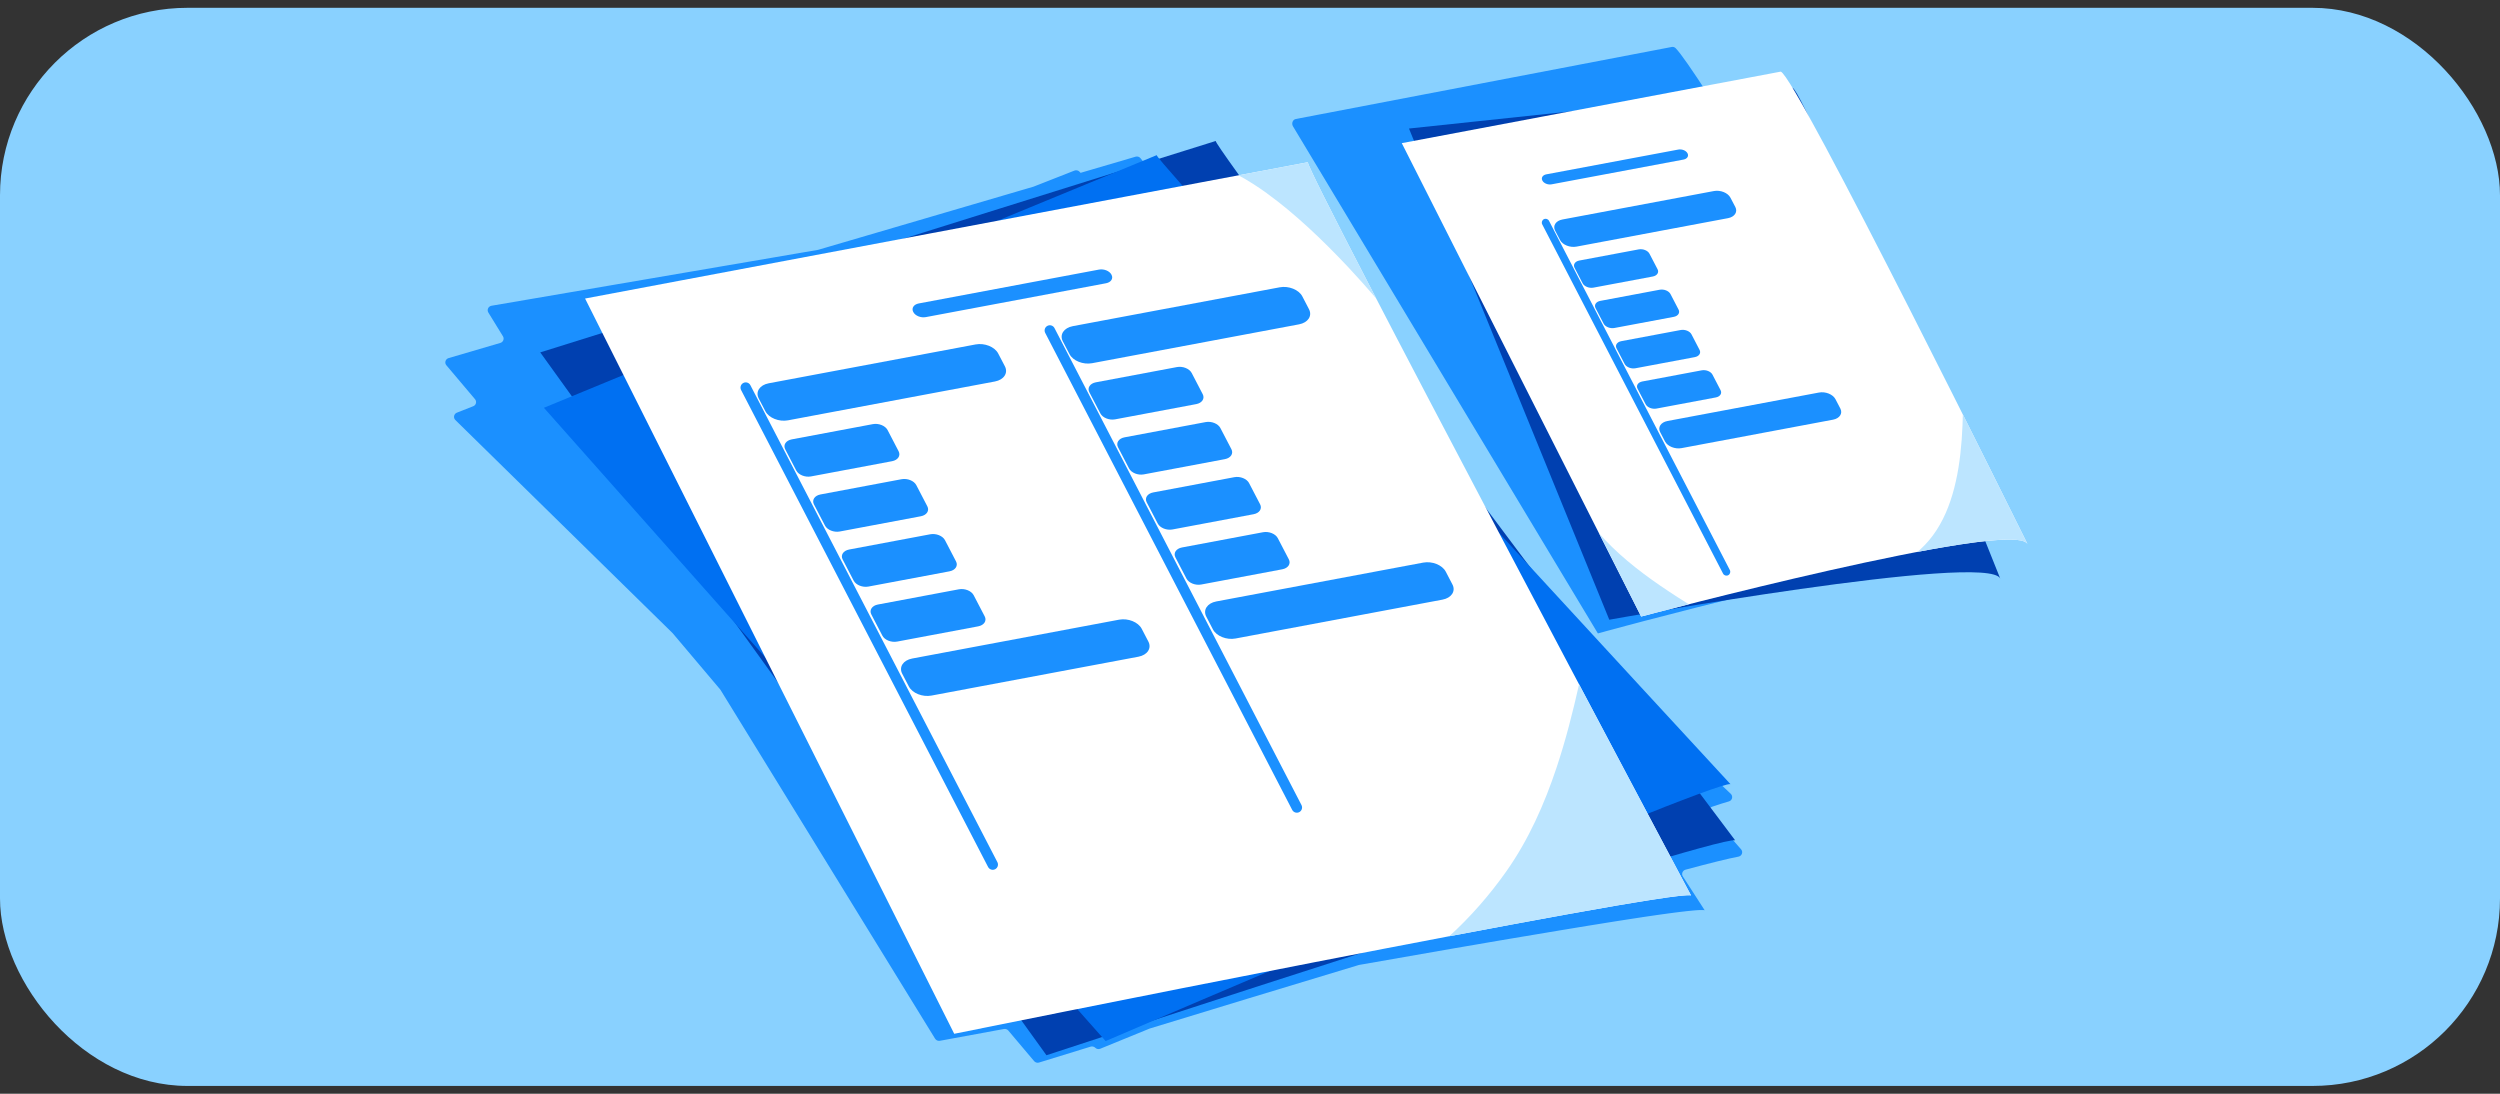 <svg width="160" height="70" viewBox="0 0 160 70" fill="none" xmlns="http://www.w3.org/2000/svg">
<rect x="0" y="0" width="160" height="70" fill="#333333" stroke="none"/>
<rect y="0.5" width="160" height="69" rx="12" fill="#89D1FF"/>
<path d="M110.766 50.802C109.198 49.318 103.254 43.697 96.321 37.117C96.315 37.11 96.308 37.104 96.302 37.097C95.277 35.924 94.236 34.734 93.192 33.539C93.183 33.528 93.174 33.518 93.165 33.505C90.073 28.681 87.038 23.931 84.594 20.074C84.496 19.918 84.397 19.763 84.301 19.611C84.299 19.607 84.296 19.603 84.294 19.598C84.204 19.457 84.117 19.317 84.027 19.178C84.014 19.157 84.001 19.135 83.988 19.114C83.902 18.979 83.819 18.846 83.736 18.715C83.729 18.706 83.723 18.695 83.718 18.687C83.637 18.556 83.554 18.427 83.475 18.301C83.46 18.277 83.447 18.256 83.431 18.232C83.357 18.116 83.285 18 83.212 17.885C83.197 17.859 83.182 17.835 83.164 17.81C83.092 17.694 83.02 17.582 82.95 17.469C82.934 17.443 82.919 17.419 82.901 17.393C82.829 17.278 82.757 17.164 82.687 17.052C82.676 17.033 82.663 17.016 82.652 16.997C82.595 16.904 82.538 16.814 82.481 16.724C82.433 16.645 82.382 16.568 82.334 16.491C82.279 16.403 82.225 16.315 82.17 16.231C82.157 16.212 82.146 16.192 82.133 16.173C82.067 16.068 82.004 15.965 81.938 15.864C81.916 15.83 81.894 15.796 81.874 15.761C81.828 15.688 81.782 15.616 81.739 15.543C81.701 15.482 81.664 15.422 81.627 15.365C81.592 15.309 81.557 15.251 81.522 15.195C81.493 15.15 81.465 15.103 81.436 15.058C81.397 14.993 81.358 14.929 81.318 14.867C81.287 14.818 81.257 14.768 81.226 14.721C81.195 14.672 81.165 14.62 81.134 14.573C81.101 14.52 81.066 14.464 81.033 14.412C81.005 14.367 80.976 14.322 80.95 14.277C80.915 14.221 80.88 14.164 80.847 14.11C80.825 14.073 80.803 14.039 80.781 14.005C80.746 13.949 80.711 13.893 80.679 13.838C80.652 13.795 80.628 13.754 80.602 13.713C80.573 13.668 80.545 13.623 80.519 13.578C80.493 13.535 80.466 13.492 80.44 13.449C80.414 13.406 80.387 13.364 80.361 13.321C80.341 13.286 80.322 13.254 80.302 13.222C80.273 13.173 80.243 13.126 80.214 13.078C80.21 13.07 80.206 13.063 80.199 13.055C80.081 12.862 79.973 12.684 79.877 12.521C79.866 12.504 79.855 12.484 79.844 12.465C79.822 12.428 79.803 12.394 79.781 12.358C79.765 12.332 79.75 12.304 79.735 12.28C79.717 12.25 79.7 12.22 79.682 12.193C79.667 12.167 79.651 12.141 79.638 12.117C79.621 12.087 79.606 12.062 79.59 12.034C79.577 12.012 79.564 11.991 79.553 11.97C79.538 11.944 79.525 11.92 79.511 11.896C79.498 11.875 79.487 11.854 79.476 11.834C79.463 11.813 79.452 11.791 79.439 11.77C79.428 11.751 79.419 11.733 79.411 11.716C79.4 11.697 79.389 11.678 79.38 11.661C79.371 11.643 79.362 11.628 79.356 11.616C79.347 11.601 79.338 11.583 79.332 11.57C79.325 11.556 79.319 11.543 79.312 11.53C79.305 11.517 79.299 11.504 79.295 11.493C79.288 11.48 79.284 11.472 79.279 11.461C79.275 11.453 79.27 11.442 79.266 11.435C79.262 11.425 79.26 11.418 79.257 11.41C79.257 11.405 79.253 11.399 79.251 11.395C79.249 11.386 79.246 11.38 79.246 11.373C79.246 11.373 79.246 11.373 79.246 11.371L74.829 12.13C74.724 12.148 74.617 12.109 74.551 12.03C73.756 11.086 73.22 10.432 73.001 10.136C72.926 10.035 72.799 9.992 72.679 10.028L69.157 11.062C69.135 11.039 69.114 11.015 69.096 10.996C69.013 10.903 68.882 10.873 68.765 10.918L66.151 11.944C66.151 11.944 66.133 11.95 66.127 11.952L52.387 15.982C52.376 15.986 52.365 15.989 52.354 15.991L31.456 19.568C31.252 19.603 31.147 19.828 31.254 20.002L32.189 21.522C32.288 21.683 32.207 21.893 32.021 21.947L28.71 22.918C28.508 22.978 28.434 23.219 28.567 23.377L30.402 25.55C30.529 25.7 30.47 25.93 30.284 26L29.242 26.41C29.047 26.487 28.994 26.734 29.143 26.882L43.038 40.512C43.038 40.512 43.051 40.525 43.056 40.531L46.089 44.121C46.098 44.132 46.106 44.145 46.115 44.156L59.846 66.476C59.909 66.579 60.03 66.632 60.15 66.611C60.661 66.517 62.128 66.246 64.25 65.856C64.355 65.837 64.464 65.875 64.532 65.955L66.183 67.911C66.26 68.001 66.383 68.037 66.497 68.003C66.933 67.868 68.104 67.507 69.799 66.986C69.904 66.954 70.02 66.982 70.097 67.057C70.182 67.141 70.307 67.164 70.417 67.119C70.835 66.948 71.958 66.489 73.577 65.828C73.585 65.824 73.594 65.822 73.603 65.82C77.315 64.683 82.067 63.235 86.951 61.764C86.962 61.76 86.972 61.757 86.986 61.755C89.046 61.391 91.083 61.035 93.041 60.696C93.238 60.661 93.435 60.627 93.63 60.595C93.704 60.582 93.779 60.569 93.855 60.556C94.05 60.522 94.243 60.49 94.433 60.458C94.504 60.445 94.574 60.434 94.644 60.421C94.834 60.389 95.025 60.357 95.213 60.323C95.281 60.312 95.347 60.299 95.415 60.288C95.629 60.252 95.844 60.215 96.058 60.179C96.091 60.172 96.122 60.168 96.155 60.162C96.35 60.127 96.545 60.095 96.74 60.063C96.801 60.052 96.86 60.042 96.919 60.033C97.14 59.994 97.361 59.958 97.58 59.922C97.583 59.922 97.585 59.922 97.587 59.922C97.797 59.885 98.005 59.851 98.213 59.816C98.275 59.806 98.336 59.795 98.397 59.786C98.592 59.754 98.783 59.722 98.973 59.69C99.015 59.684 99.054 59.677 99.096 59.668C99.273 59.638 99.446 59.611 99.619 59.581C99.68 59.57 99.742 59.561 99.801 59.55C99.976 59.52 100.149 59.493 100.32 59.465C100.375 59.456 100.429 59.447 100.484 59.437C100.644 59.411 100.804 59.383 100.962 59.358C101.019 59.349 101.076 59.338 101.132 59.33C101.31 59.302 101.483 59.272 101.656 59.244C101.686 59.239 101.719 59.233 101.75 59.229C101.912 59.203 102.074 59.177 102.232 59.152C102.284 59.143 102.339 59.134 102.392 59.126C102.558 59.1 102.722 59.072 102.882 59.047C102.911 59.042 102.937 59.038 102.963 59.034C103.114 59.01 103.261 58.986 103.408 58.963C103.46 58.954 103.511 58.946 103.563 58.939C103.725 58.913 103.885 58.888 104.041 58.864C104.049 58.864 104.058 58.862 104.067 58.86C104.218 58.836 104.367 58.813 104.514 58.791C104.555 58.785 104.597 58.778 104.638 58.772C104.785 58.748 104.932 58.727 105.072 58.706C105.085 58.706 105.098 58.701 105.109 58.699C105.243 58.68 105.372 58.66 105.501 58.641C105.541 58.635 105.582 58.628 105.622 58.624C105.758 58.605 105.891 58.585 106.018 58.566C106.025 58.566 106.029 58.566 106.033 58.564C106.158 58.547 106.281 58.53 106.399 58.512C106.43 58.508 106.463 58.504 106.493 58.5C106.614 58.482 106.734 58.465 106.848 58.45C106.852 58.45 106.855 58.45 106.859 58.45C106.969 58.435 107.076 58.42 107.179 58.407C107.207 58.403 107.234 58.401 107.26 58.397C107.361 58.384 107.459 58.371 107.551 58.36C107.56 58.36 107.566 58.36 107.575 58.358C107.665 58.347 107.75 58.337 107.834 58.328C107.858 58.326 107.882 58.322 107.904 58.319C107.987 58.311 108.068 58.3 108.142 58.294C108.147 58.294 108.151 58.294 108.155 58.294C108.23 58.285 108.3 58.279 108.366 58.272C108.383 58.272 108.401 58.27 108.418 58.268C108.484 58.261 108.547 58.257 108.607 58.253C108.664 58.249 108.714 58.246 108.762 58.244C108.775 58.244 108.786 58.244 108.797 58.244C108.843 58.244 108.887 58.242 108.924 58.242C108.961 58.242 108.99 58.242 109.018 58.246C109.025 58.246 109.031 58.246 109.038 58.246C109.062 58.249 109.084 58.253 109.099 58.257C109.099 58.257 108.589 57.468 107.702 56.093C107.597 55.93 107.682 55.711 107.873 55.66C109.434 55.24 110.61 54.946 111.259 54.826C111.482 54.785 111.576 54.525 111.429 54.356C111.042 53.916 110.359 53.138 109.443 52.093C109.307 51.939 109.373 51.699 109.57 51.632C110.015 51.482 110.376 51.366 110.648 51.291C110.864 51.231 110.932 50.961 110.77 50.806L110.766 50.802Z" fill="#1B90FF"/>
<path d="M120.707 36.12C120.759 36.112 120.808 36.101 120.86 36.092C120.95 36.075 121.038 36.06 121.126 36.043C121.18 36.034 121.231 36.023 121.285 36.015C121.425 35.989 121.564 35.965 121.702 35.942C121.764 35.931 121.824 35.92 121.884 35.91C121.959 35.897 122.037 35.884 122.112 35.871C122.183 35.858 122.254 35.847 122.322 35.837C122.43 35.819 122.535 35.802 122.64 35.785C122.709 35.774 122.775 35.764 122.842 35.753C122.909 35.742 122.973 35.734 123.04 35.723C123.115 35.712 123.188 35.701 123.261 35.691C123.342 35.68 123.422 35.667 123.499 35.656C123.579 35.646 123.658 35.635 123.735 35.624C123.789 35.618 123.843 35.611 123.894 35.603C123.969 35.594 124.045 35.583 124.118 35.575C124.171 35.568 124.223 35.562 124.277 35.555C124.369 35.545 124.461 35.534 124.549 35.525C124.592 35.521 124.635 35.517 124.676 35.512C124.751 35.506 124.826 35.497 124.899 35.491C124.932 35.489 124.964 35.484 124.996 35.482C125.093 35.474 125.187 35.467 125.277 35.461C125.309 35.459 125.342 35.457 125.376 35.454C125.445 35.45 125.513 35.446 125.58 35.444C125.608 35.444 125.636 35.442 125.662 35.439C125.748 35.437 125.831 35.435 125.911 35.433C125.934 35.433 125.958 35.433 125.982 35.433C126.046 35.433 126.106 35.433 126.166 35.433C126.188 35.433 126.209 35.433 126.231 35.433C126.304 35.435 126.375 35.439 126.443 35.444C126.461 35.444 126.476 35.446 126.491 35.448C126.544 35.452 126.596 35.459 126.647 35.463C126.665 35.463 126.682 35.467 126.697 35.469C126.757 35.478 126.813 35.487 126.864 35.497C126.873 35.497 126.881 35.502 126.89 35.504C126.933 35.515 126.974 35.525 127.012 35.536C127.025 35.54 127.036 35.542 127.047 35.547C127.09 35.562 127.128 35.577 127.165 35.596C127.169 35.596 127.171 35.6 127.176 35.603C127.206 35.62 127.234 35.637 127.257 35.656C127.264 35.663 127.27 35.667 127.277 35.673C127.3 35.695 127.322 35.719 127.339 35.744C127.339 35.744 127.335 35.738 127.328 35.725C127.3 35.678 127.201 35.51 127.043 35.242C127.034 35.227 127.025 35.214 127.017 35.197C126.521 34.357 125.481 32.605 124.126 30.328C124.12 30.318 124.113 30.305 124.105 30.294C124.03 30.167 123.952 30.038 123.875 29.907C123.862 29.886 123.851 29.867 123.838 29.845C123.615 29.469 123.383 29.083 123.145 28.683C123.095 28.6 123.046 28.516 122.994 28.432C122.896 28.267 122.795 28.097 122.694 27.927C122.634 27.826 122.574 27.726 122.513 27.625C122.468 27.549 122.423 27.474 122.378 27.399C122.294 27.259 122.213 27.12 122.127 26.98C122.088 26.916 122.052 26.854 122.013 26.789C122.004 26.776 121.996 26.761 121.989 26.748C116.485 17.561 108.542 4.423 107.249 3.091C107.178 3.018 107.084 2.986 106.991 3.006L82.93 7.616C82.733 7.655 82.641 7.898 82.752 8.087L100.856 38.197L102.265 40.54C102.265 40.54 102.286 40.533 102.322 40.525C102.333 40.523 102.346 40.518 102.359 40.514C102.398 40.503 102.447 40.49 102.509 40.473C102.531 40.467 102.552 40.462 102.576 40.456C102.593 40.452 102.61 40.447 102.63 40.441C102.658 40.432 102.688 40.426 102.72 40.415C102.733 40.411 102.75 40.407 102.763 40.402C103.07 40.319 103.51 40.2 104.058 40.054C104.137 40.033 104.219 40.011 104.302 39.99C104.328 39.983 104.352 39.977 104.378 39.971C104.455 39.949 104.537 39.928 104.618 39.906C104.642 39.9 104.665 39.893 104.689 39.887C104.781 39.863 104.878 39.837 104.975 39.812C104.981 39.812 104.988 39.807 104.996 39.805C105.101 39.777 105.207 39.749 105.316 39.721C108.96 38.764 115.18 37.188 120.089 36.238C120.297 36.197 120.505 36.159 120.709 36.12H120.707Z" fill="#1B90FF"/>
<path d="M34.576 22.553L66.973 67.535C66.973 67.535 109.7 53.486 111.049 53.78C111.049 53.78 77.792 9.608 77.805 9.023L34.576 22.553Z" fill="#0040B0"/>
<path d="M34.81 26.098L70.759 66.628C70.759 66.628 109.438 50.002 110.748 50.183C110.748 50.183 74.086 10.49 74.028 9.93L34.81 26.098Z" fill="#0070F2"/>
<path d="M37.445 19.106L61.07 66.162C61.07 66.162 106.925 56.883 108.225 57.308C108.225 57.308 83.573 10.95 83.702 10.383L37.445 19.106Z" fill="white"/>
<path d="M81.102 12.389C82.006 13.041 82.858 13.763 83.681 14.515C84.585 15.341 85.448 16.211 86.288 17.102C86.9 17.755 87.493 18.423 88.077 19.1C85.455 14.053 83.67 10.537 83.707 10.383L79.261 11.22C79.903 11.562 80.515 11.961 81.104 12.386L81.102 12.389Z" fill="#BCE5FF"/>
<path d="M101.061 43.795C100.657 45.592 100.202 47.379 99.62 49.127C98.843 51.459 97.833 53.738 96.414 55.754C95.346 57.268 94.12 58.673 92.75 59.921C100.994 58.353 107.74 57.15 108.227 57.309C108.227 57.309 105.09 51.41 101.061 43.797V43.795Z" fill="#BCE5FF"/>
<path d="M70.787 18.128L59.253 20.295C58.935 20.355 58.576 20.211 58.454 19.975L58.445 19.958C58.323 19.721 58.48 19.481 58.798 19.421L70.332 17.254C70.65 17.194 71.008 17.338 71.131 17.574L71.139 17.591C71.262 17.827 71.105 18.068 70.787 18.128Z" fill="#1B90FF"/>
<path d="M63.675 24.415L50.431 26.901C49.855 27.009 49.209 26.749 48.986 26.322L48.558 25.501C48.335 25.074 48.621 24.638 49.196 24.531L62.44 22.044C63.016 21.936 63.662 22.196 63.885 22.624L64.313 23.444C64.536 23.871 64.25 24.307 63.675 24.415Z" fill="#1B90FF"/>
<path d="M72.857 42.03L59.614 44.517C59.038 44.624 58.392 44.364 58.168 43.937L57.741 43.117C57.518 42.689 57.803 42.253 58.379 42.146L71.623 39.659C72.198 39.552 72.844 39.812 73.068 40.239L73.495 41.059C73.719 41.486 73.433 41.922 72.857 42.03Z" fill="#1B90FF"/>
<path d="M57.095 29.516L51.906 30.491C51.53 30.562 51.107 30.392 50.961 30.113L50.255 28.756C50.109 28.477 50.296 28.191 50.671 28.12L55.86 27.145C56.236 27.074 56.659 27.244 56.805 27.523L57.511 28.88C57.657 29.159 57.47 29.445 57.095 29.516Z" fill="#1B90FF"/>
<path d="M58.933 33.041L53.745 34.016C53.369 34.087 52.946 33.917 52.8 33.638L52.093 32.281C51.947 32.002 52.134 31.716 52.51 31.645L57.698 30.67C58.074 30.599 58.497 30.769 58.643 31.048L59.35 32.406C59.496 32.685 59.309 32.97 58.933 33.041Z" fill="#1B90FF"/>
<path d="M60.769 36.565L55.581 37.54C55.205 37.611 54.782 37.441 54.636 37.162L53.929 35.804C53.783 35.525 53.97 35.24 54.346 35.169L59.534 34.194C59.91 34.123 60.333 34.293 60.479 34.572L61.185 35.929C61.332 36.208 61.145 36.494 60.769 36.565Z" fill="#1B90FF"/>
<path d="M62.605 40.086L57.417 41.061C57.041 41.132 56.618 40.962 56.472 40.683L55.766 39.326C55.62 39.047 55.806 38.761 56.182 38.69L61.37 37.715C61.746 37.645 62.169 37.814 62.315 38.093L63.022 39.45C63.168 39.73 62.981 40.015 62.605 40.086Z" fill="#1B90FF"/>
<path fill-rule="evenodd" clip-rule="evenodd" d="M47.573 24.51C47.737 24.425 47.94 24.489 48.025 24.654L63.833 55.178C63.918 55.343 63.853 55.545 63.689 55.63C63.525 55.715 63.323 55.651 63.237 55.486L47.43 24.962C47.345 24.797 47.409 24.595 47.573 24.51Z" fill="#1B90FF"/>
<path d="M83.138 20.758L69.894 23.245C69.318 23.352 68.672 23.093 68.449 22.665L68.021 21.845C67.798 21.418 68.084 20.982 68.659 20.874L81.903 18.387C82.478 18.28 83.125 18.54 83.348 18.967L83.775 19.788C83.999 20.215 83.713 20.651 83.138 20.758Z" fill="#1B90FF"/>
<path d="M92.318 38.377L79.075 40.864C78.499 40.972 77.853 40.712 77.629 40.285L77.202 39.464C76.979 39.037 77.264 38.601 77.84 38.493L91.084 36.007C91.659 35.899 92.305 36.159 92.529 36.587L92.956 37.407C93.18 37.834 92.894 38.27 92.318 38.377Z" fill="#1B90FF"/>
<path d="M76.558 25.863L71.369 26.838C70.993 26.909 70.57 26.74 70.424 26.46L69.718 25.103C69.572 24.824 69.758 24.538 70.134 24.468L75.323 23.493C75.698 23.422 76.121 23.591 76.268 23.871L76.974 25.228C77.12 25.507 76.933 25.793 76.558 25.863Z" fill="#1B90FF"/>
<path d="M78.393 29.385L73.205 30.36C72.829 30.431 72.406 30.261 72.26 29.982L71.554 28.625C71.408 28.346 71.594 28.06 71.97 27.989L77.159 27.014C77.534 26.943 77.957 27.113 78.103 27.392L78.81 28.749C78.956 29.029 78.769 29.314 78.393 29.385Z" fill="#1B90FF"/>
<path d="M80.23 32.91L75.041 33.885C74.666 33.956 74.243 33.787 74.097 33.507L73.39 32.15C73.244 31.871 73.431 31.585 73.807 31.515L78.995 30.54C79.371 30.469 79.794 30.638 79.94 30.918L80.647 32.275C80.793 32.554 80.606 32.84 80.23 32.91Z" fill="#1B90FF"/>
<path d="M82.068 36.434L76.88 37.409C76.504 37.48 76.081 37.31 75.935 37.031L75.228 35.674C75.082 35.394 75.269 35.109 75.645 35.038L80.833 34.063C81.209 33.992 81.632 34.162 81.778 34.441L82.485 35.798C82.631 36.077 82.444 36.363 82.068 36.434Z" fill="#1B90FF"/>
<path fill-rule="evenodd" clip-rule="evenodd" d="M67.036 20.854C67.2 20.769 67.403 20.833 67.487 20.997L83.295 51.524C83.38 51.689 83.316 51.891 83.152 51.976C82.988 52.061 82.785 51.997 82.7 51.832L66.893 21.305C66.808 21.141 66.872 20.939 67.036 20.854Z" fill="#1B90FF"/>
<path d="M90.175 8.226L102.995 39.663C102.995 39.663 127.282 35.291 128.018 37.035C128.018 37.035 115.644 5.911 114.723 5.623L90.177 8.226H90.175Z" fill="#0040B0"/>
<path d="M89.713 9.16L105.031 39.46C105.031 39.46 128.884 33.139 129.758 34.817C129.758 34.817 114.908 4.797 113.967 4.584L89.711 9.162L89.713 9.16Z" fill="white"/>
<path d="M125.622 26.516C125.617 26.754 125.611 26.99 125.6 27.229C125.575 27.836 125.532 28.444 125.463 29.05C125.396 29.64 125.304 30.229 125.173 30.808C125.048 31.371 124.887 31.927 124.679 32.464C124.481 32.975 124.237 33.469 123.938 33.931C123.646 34.382 123.298 34.799 122.901 35.161C122.841 35.217 122.776 35.267 122.712 35.32C126.494 34.601 129.462 34.245 129.76 34.816C129.76 34.816 127.984 31.225 125.62 26.518L125.622 26.516Z" fill="#BCE5FF"/>
<path d="M107.357 38.214C106.614 37.733 105.88 37.237 105.171 36.704C104.469 36.176 103.79 35.611 103.161 34.997C102.88 34.724 102.611 34.441 102.352 34.148L105.036 39.457C105.036 39.457 106.226 39.141 108.081 38.671C107.841 38.519 107.6 38.368 107.36 38.214H107.357Z" fill="#BCE5FF"/>
<path d="M107.746 10.212L99.302 11.797C99.07 11.84 98.808 11.735 98.716 11.563L98.709 11.55C98.619 11.376 98.735 11.2 98.967 11.157L107.411 9.572C107.643 9.529 107.905 9.634 107.997 9.806L108.004 9.819C108.094 9.993 107.978 10.169 107.746 10.212Z" fill="#1B90FF"/>
<path d="M110.596 13.962L100.9 15.783C100.479 15.863 100.004 15.672 99.841 15.358L99.527 14.759C99.364 14.445 99.572 14.127 99.993 14.048L109.689 12.227C110.11 12.148 110.585 12.339 110.748 12.652L111.062 13.251C111.225 13.565 111.016 13.883 110.596 13.962Z" fill="#1B90FF"/>
<path d="M117.317 26.859L107.621 28.68C107.2 28.759 106.726 28.568 106.562 28.255L106.249 27.655C106.086 27.342 106.294 27.024 106.715 26.945L116.411 25.123C116.832 25.044 117.306 25.235 117.47 25.549L117.783 26.148C117.946 26.461 117.738 26.779 117.317 26.859Z" fill="#1B90FF"/>
<path d="M105.779 17.696L101.98 18.409C101.705 18.461 101.394 18.336 101.288 18.132L100.771 17.138C100.664 16.934 100.801 16.725 101.076 16.674L104.875 15.961C105.15 15.909 105.461 16.034 105.566 16.238L106.084 17.232C106.191 17.436 106.054 17.645 105.779 17.696Z" fill="#1B90FF"/>
<path d="M107.123 20.278L103.324 20.991C103.049 21.043 102.738 20.918 102.633 20.714L102.115 19.72C102.008 19.516 102.145 19.307 102.42 19.256L106.219 18.543C106.494 18.491 106.805 18.616 106.911 18.82L107.428 19.814C107.535 20.018 107.398 20.227 107.123 20.278Z" fill="#1B90FF"/>
<path d="M108.467 22.856L104.668 23.569C104.394 23.621 104.082 23.496 103.977 23.292L103.459 22.298C103.352 22.094 103.489 21.886 103.764 21.834L107.563 21.121C107.838 21.07 108.15 21.194 108.255 21.398L108.772 22.392C108.88 22.596 108.742 22.805 108.467 22.856Z" fill="#1B90FF"/>
<path d="M109.812 25.436L106.013 26.149C105.738 26.201 105.426 26.076 105.321 25.872L104.804 24.878C104.696 24.674 104.834 24.466 105.109 24.414L108.908 23.701C109.182 23.649 109.494 23.774 109.599 23.978L110.117 24.972C110.224 25.176 110.087 25.385 109.812 25.436Z" fill="#1B90FF"/>
<path fill-rule="evenodd" clip-rule="evenodd" d="M98.807 14.029C98.927 13.967 99.075 14.014 99.137 14.134L110.71 36.483C110.772 36.604 110.725 36.752 110.605 36.814C110.485 36.876 110.337 36.829 110.275 36.709L98.702 14.36C98.64 14.239 98.687 14.092 98.807 14.029Z" fill="#1B90FF"/>
</svg>
